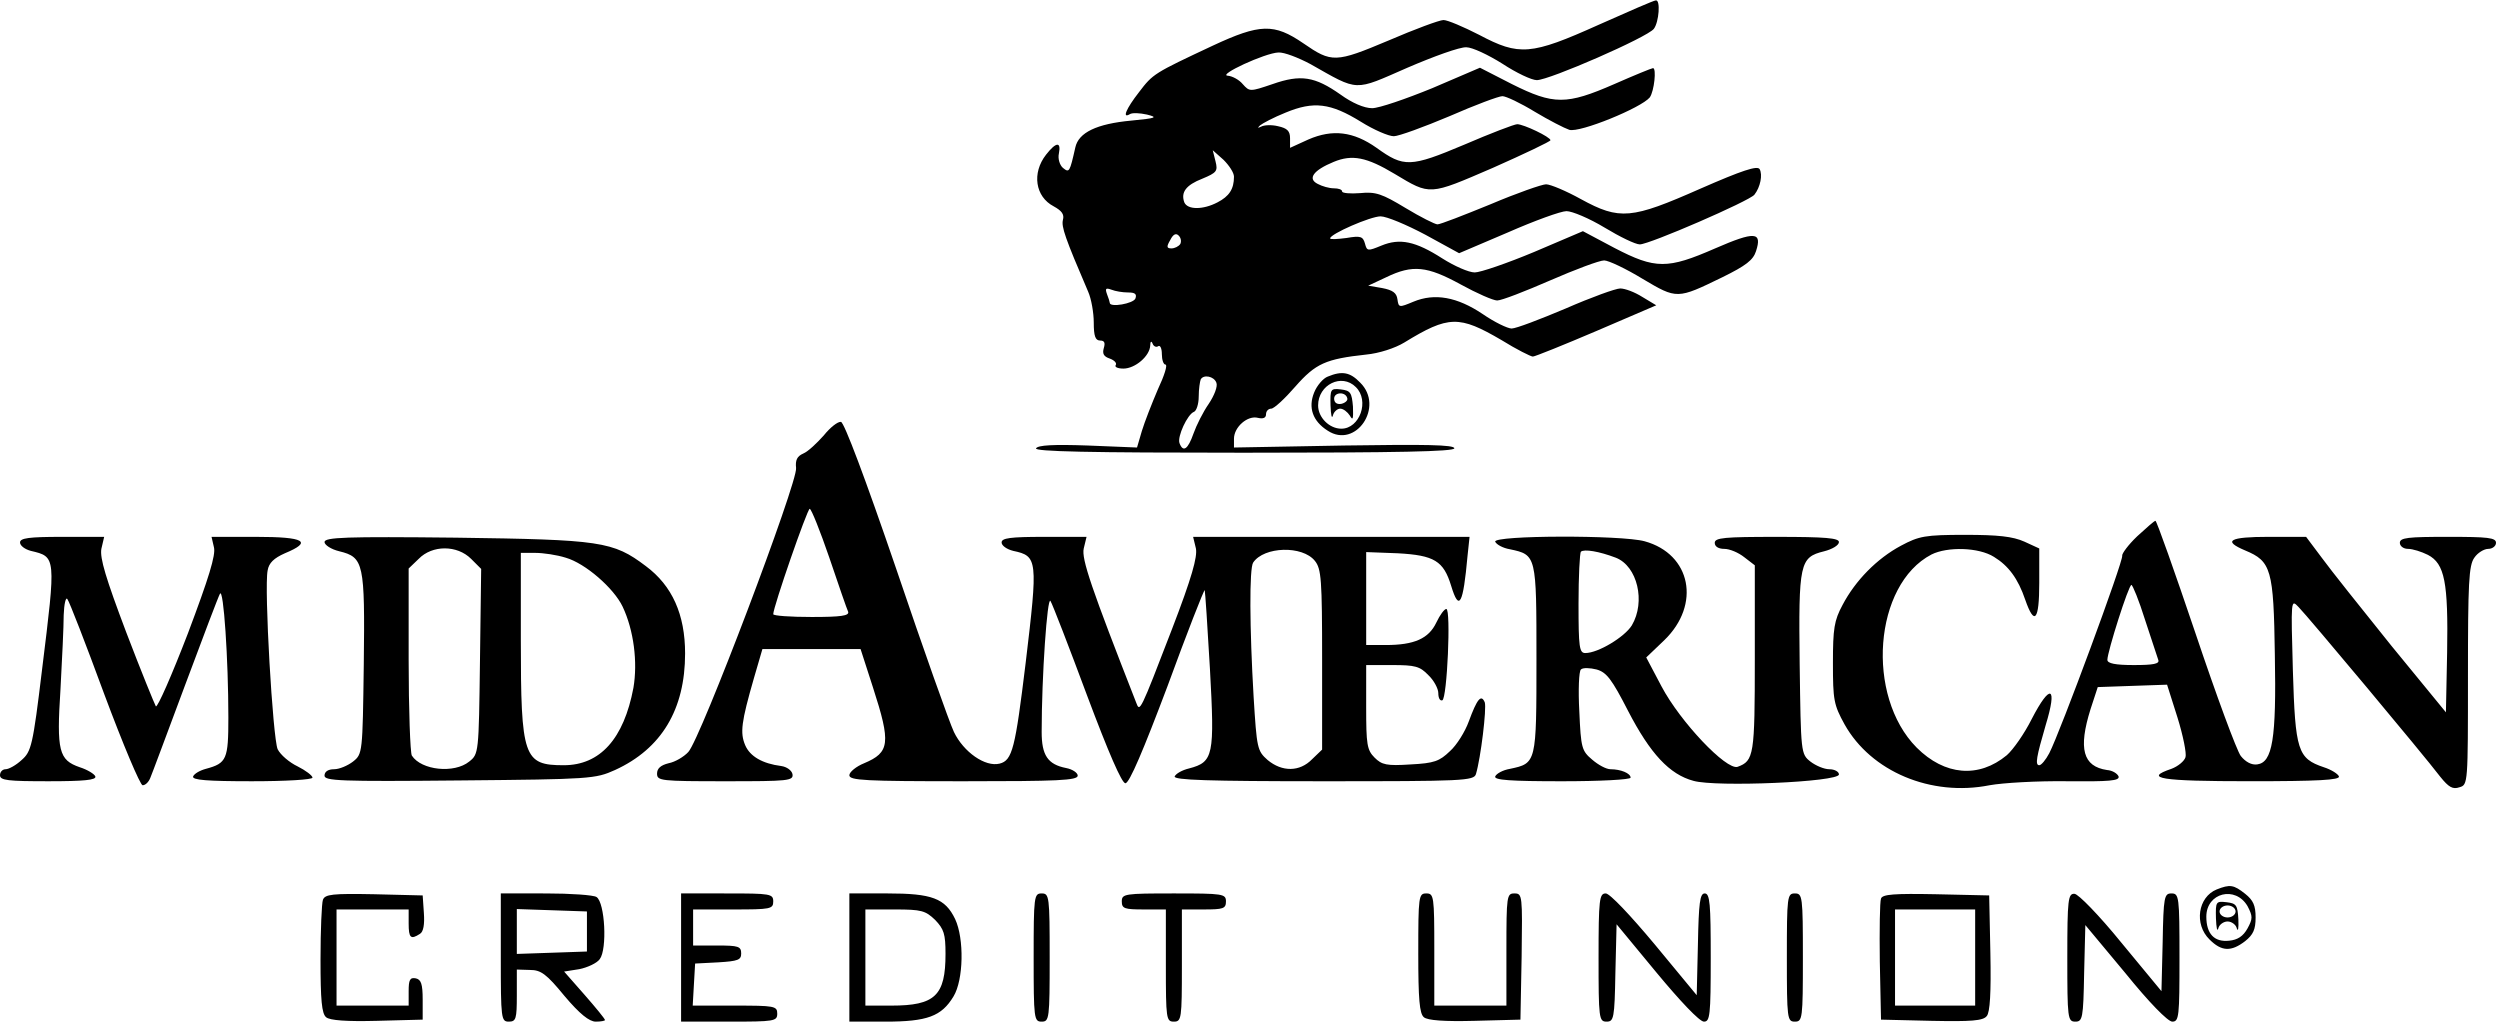 <svg xmlns="http://www.w3.org/2000/svg" width="832" height="340" version="1.0" viewBox="0 0 624 255"><path d="M399 6.2c-16.9 7.6-19.8 7.8-29.8 2.5-3.9-2-7.9-3.7-8.9-3.7s-7.2 2.3-13.7 5.1c-13.3 5.6-14.2 5.6-21.3.7-7.3-5-10.8-4.9-22.6.6-14.7 6.9-14.9 7-18.4 11.6-3.2 4.1-4.3 6.7-2.3 5.5.6-.4 2.5-.3 4.3.1 2.8.7 2.3.9-3.9 1.5-8.7.8-13.2 3-14 6.7-1.4 6.2-1.5 6.4-3.1 5.1-.8-.7-1.3-2.3-1-3.6.6-3-.7-2.9-3.2.3-3.6 4.6-2.7 10.5 1.9 12.9 2 1.1 2.7 2 2.3 3.4-.4 1.7.5 4.4 6.3 17.9.8 1.8 1.4 5.3 1.4 7.7 0 3.4.4 4.5 1.6 4.5 1.1 0 1.3.6.9 1.9-.4 1.4 0 2.1 1.5 2.6 1.1.4 1.8 1.1 1.5 1.6-.4.5.5.9 1.9.9 2.9 0 6.6-3.1 6.7-5.8 0-1 .3-1.2.6-.4.2.6.9 1 1.4.6.5-.3.9.6.9 2s.4 2.6.9 2.6c.6 0-.3 2.8-1.9 6.2-1.5 3.5-3.3 8.1-4 10.4l-1.2 4.1-12.3-.5c-8.5-.3-12.4-.1-12.9.7-.5.8 13 1.1 51.8 1.1 38.7 0 52.6-.3 52.6-1.1 0-.9-7.3-1-27.5-.7l-27.5.5v-2.2c0-2.9 3.4-5.9 6-5.2 1.3.3 2 0 2-.9 0-.8.6-1.4 1.3-1.4.7 0 3.4-2.5 6-5.5 5.1-5.8 7.6-6.9 17.7-8 3.2-.3 7.2-1.6 9.5-3 11.1-6.8 13.7-6.8 24.3-.6 3.7 2.3 7.3 4.1 7.8 4.1s7.7-2.9 15.9-6.4l14.9-6.4-3.5-2.1c-1.9-1.2-4.3-2.1-5.5-2.1-1.1 0-7.2 2.2-13.6 5-6.4 2.7-12.4 5-13.5 5-1 0-4.3-1.6-7.2-3.6-6.4-4.3-12-5.3-17.3-3.1-3.6 1.5-3.7 1.5-4-.6-.2-1.6-1.2-2.3-3.8-2.8l-3.5-.6 4.5-2.1c6.6-3.2 10.2-2.8 18.6 1.8 4 2.2 8.1 4 9.1 4 1.1 0 7-2.3 13.2-5 6.2-2.7 12.3-5 13.5-5 1.1 0 5.5 2.1 9.6 4.6 8.6 5.1 8.6 5.1 19.9-.4 5.9-2.9 7.7-4.3 8.4-6.5 1.6-4.9-.3-5-10.2-.7-11.9 5.2-14.9 5.2-25.1-.1l-7.9-4.2-12.2 5.2c-6.7 2.8-13.4 5.1-14.8 5.1-1.5 0-5.1-1.6-8.1-3.5-6.7-4.3-10.6-5.1-15.2-3.2-3.4 1.4-3.6 1.4-4.1-.5-.5-1.8-1.1-2-4.6-1.4-2.3.3-4.1.4-4.1.1 0-1.1 10.1-5.5 12.6-5.5 1.5 0 6.5 2.1 11.2 4.6l8.4 4.6 12.2-5.2c6.6-2.9 13.2-5.3 14.6-5.3 1.4 0 5.7 1.8 9.5 4.1s7.7 4.2 8.8 4.2c2.4 0 27.3-10.8 28.6-12.4 1.5-1.9 2.1-5 1.3-6.4-.6-.9-4.3.3-14.8 4.9-17.2 7.6-20.1 7.9-29.8 2.6-3.6-2-7.6-3.7-8.7-3.7-1 0-7.3 2.2-13.9 5-6.6 2.7-12.5 5-13.2 5-.6 0-4.2-1.8-8-4.1-5.8-3.5-7.4-4.1-11.3-3.7-2.5.2-4.5 0-4.5-.4 0-.5-.9-.8-2.1-.8-1.1 0-2.9-.5-4-1.1-2.6-1.3-1.1-3.4 4-5.5 4.6-1.9 8.2-1.2 15.2 3 9 5.4 8.5 5.4 24.5-1.5 7.9-3.5 14.4-6.6 14.4-6.9 0-.8-6.7-4-8.3-4-.7 0-6.7 2.3-13.2 5.1-13.5 5.7-15.1 5.7-21.9.8-5.8-4.1-11-4.7-17-2.1l-4.6 2.1v-2.4c0-1.8-.7-2.5-3-3-1.6-.4-3.5-.3-4.2.1-.9.4-1 .4-.3-.3.6-.5 3.4-2 6.4-3.2 7-2.9 11.2-2.4 18.8 2.3 3.2 2 6.9 3.6 8.2 3.6 1.2 0 7.5-2.3 13.9-5 6.4-2.8 12.3-5 13.2-5 .9 0 4.5 1.7 8.1 3.9 3.5 2.1 7.4 4.1 8.6 4.5 2.6.8 18-5.5 20.1-8.1 1.1-1.6 1.7-7.3.8-7.3-.3 0-4.7 1.8-9.7 4-11.9 5.2-15.1 5.2-25.5 0l-8-4.1-11.9 5.1c-6.6 2.7-13.3 5-15 5-2 0-5-1.3-7.9-3.4-6.4-4.5-9.9-5.1-17-2.6-5.6 1.9-5.7 1.9-7.4 0-.9-1.1-2.6-2-3.7-2.1-2.8-.1 9.3-5.7 12.6-5.8 1.4-.1 5 1.3 8 2.9 12.2 6.9 10.7 6.8 24.2.9 6.5-2.8 13.1-5.2 14.7-5.1 1.5 0 5.5 1.9 9 4.1 3.5 2.3 7.3 4.1 8.6 4.1 3.1 0 27.6-10.7 29.2-12.8 1.3-1.7 1.7-7.3.5-7.1-.5 0-6.9 2.8-14.3 6.1zm-91 37.9c0 3.1-1.2 4.9-4.1 6.4-3.6 1.9-7.5 1.9-8.3 0-.9-2.5.4-4.3 4.5-5.9 3.6-1.5 3.9-1.9 3.3-4.3l-.7-2.8 2.7 2.4c1.4 1.4 2.6 3.2 2.6 4.2zm-13.4 16.8c-.4.6-1.4 1.1-2.2 1.1-1.2 0-1.3-.4-.3-2.1.7-1.4 1.4-1.8 2.1-1.1.6.6.7 1.5.4 2.1zm-13 12.1c1.7 0 2.2.4 1.8 1.5-.5 1.3-6.4 2.3-6.4 1.1 0-.2-.3-1.2-.7-2.2-.5-1.4-.3-1.6 1.1-1.1 1 .4 2.8.7 4.2.7zm22 22.5c.4.9-.5 3.2-1.9 5.3-1.4 2-3.1 5.4-3.8 7.4-1.4 4-2.6 4.8-3.5 2.4-.6-1.6 2-7.2 3.6-7.8.6-.2 1.2-1.9 1.2-3.8s.3-3.8.5-4.3c.7-1.3 3.3-.8 3.9.8z"/><path d="M331.4 94c-1.1.4-2.7 2.2-3.4 4-1.5 3.7-.4 7.1 3.4 9.5 7 4.6 14.2-6 8.1-12-2.5-2.6-4.5-3-8.1-1.5zm7 2.6c3.5 3.4 1 10.4-3.6 10.4-3 0-5.8-2.8-5.8-5.8 0-5.2 5.9-8.1 9.4-4.6z"/><path d="M332.1 101.2c.1 2.4.3 3.5.6 2.5.2-.9 1.1-1.7 1.8-1.7.8 0 1.8.8 2.4 1.7.8 1.4.9.9.8-2.2-.3-3.5-.6-4-3-4.3-2.6-.3-2.7-.1-2.6 4zm4.2-1.7c.1.5-.6 1.1-1.5 1.3-1.1.2-1.8-.3-1.8-1.3 0-1.7 3-1.8 3.3 0zM205.6 108.7c-1.7 1.9-3.9 4-5.1 4.5-1.6.7-2 1.7-1.8 3.6.5 3.4-23.9 67.8-26.9 70.9-1.1 1.2-3.3 2.5-4.9 2.8-2 .5-2.9 1.3-2.9 2.6 0 1.8.9 1.9 17.1 1.9 15.7 0 17-.1 16.7-1.8-.2-.9-1.4-1.8-2.8-2-4.7-.6-7.8-2.4-9-5.2-1.3-3.1-1-5.7 2.2-16.8l2.1-7.2h24.5l3.1 9.6c4.5 13.9 4.2 16.2-2.2 18.9-2 .8-3.7 2.2-3.7 3 0 1.3 3.9 1.5 28.5 1.5 23.5 0 28.5-.2 28.5-1.4 0-.7-1.3-1.6-2.9-1.9-4.6-.9-6.1-3.2-6.1-9 0-13.9 1.4-34 2.2-32.7.5.8 4.6 11.4 9.1 23.5 5.4 14.4 8.7 22 9.6 22 1 0 4.5-8.3 10.5-24.2 4.9-13.4 9.1-24.1 9.3-24 .1.2.7 9 1.3 19.6 1.2 21.7.9 23.3-5.2 24.9-1.7.4-3.3 1.3-3.6 2-.3.9 8.3 1.2 37.1 1.2 34.9 0 37.6-.1 38.1-1.8 1.2-4 2.7-16.4 2.2-17.9-.9-2.1-1.9-.9-4 4.8-.9 2.5-3 5.9-4.7 7.4-2.6 2.5-3.9 3-9.8 3.3-6 .4-7.2.1-9-1.7-1.9-1.9-2.1-3.3-2.1-12.6V166h6.5c5.7 0 6.9.3 9 2.5 1.4 1.3 2.5 3.4 2.5 4.5 0 1.2.4 2 1 1.8 1.2-.4 2.2-22.8 1-22.8-.5 0-1.6 1.5-2.5 3.4-1.9 4-5.5 5.6-12.6 5.6H341v-23.2l7.9.3c9.1.5 11.4 1.9 13.3 8.1 2 6.6 3 4.7 4.1-7.5l.5-4.7h-69l.7 2.9c.4 2.1-1 7.2-6 20.2-8 20.8-8 20.7-8.9 18.3-11.2-28.6-13.7-35.9-13.1-38.5l.7-2.9h-10.6c-8.5 0-10.6.3-10.6 1.4 0 .8 1.3 1.7 2.9 2.1 6.1 1.3 6.2 2.1 3.1 28-2.6 21.3-3.3 24.3-6.5 25.1-3.6.9-9-2.9-11.4-7.9-1.1-2.3-7.6-20.6-14.4-40.7-7.8-22.8-13-36.6-13.8-36.7-.8-.1-2.7 1.4-4.3 3.4zm1.4 30.5c2.3 6.8 4.4 12.9 4.7 13.5.3 1-1.8 1.3-9.1 1.3-5.3 0-9.6-.3-9.6-.7 0-1.8 8.5-26.3 9.1-26.3.4 0 2.6 5.5 4.9 12.2zm121.2.8c1.6 2 1.8 4.6 1.8 24.7v22.4l-2.5 2.4c-3.1 3.2-7.5 3.2-11.1.2-2.6-2.3-2.7-2.9-3.5-15.8-1-17.1-1.1-32.1-.1-33.5 2.7-4 12.3-4.3 15.4-.4zM533.4 133.9c-2.2 2.1-3.8 4.3-3.7 4.8.4 1.1-15.5 44.1-18.2 49.3-.9 1.7-2 3-2.5 3-1.1 0-.7-2.1 1.6-10 3-9.8 1.2-10.6-3.5-1.5-1.8 3.6-4.6 7.6-6.2 9-7 5.8-15.5 5.1-22.5-1.9-12.8-12.9-10.7-40.7 3.7-48.2 4-2 11.8-1.8 15.6.6 3.6 2.2 6 5.4 7.8 10.7 2.3 6.6 3.5 5.2 3.5-4.2v-8.6l-3.7-1.7c-2.9-1.3-6.6-1.7-14.8-1.7-10 0-11.5.3-16 2.7-6 3.2-11.4 8.7-14.6 14.8-2.1 3.9-2.4 5.9-2.4 14.5 0 9.2.2 10.4 2.9 15.3 6.6 11.8 21.6 18.1 36.2 15.2 3.3-.6 11.9-1.1 19.3-1 10.6.1 13.2-.1 12.9-1.2-.3-.7-1.5-1.5-2.9-1.6-6-.9-7.2-5.3-4.1-15.2l1.8-5.5 8.6-.3 8.7-.3 2.6 8.2c1.4 4.5 2.3 9 2 9.9-.3 1-1.9 2.3-3.5 2.9-7.1 2.4-2.8 3.1 19.6 3.1 16.9 0 22.5-.3 22.2-1.2-.2-.6-1.9-1.7-3.8-2.3-6.5-2.2-7.1-4.1-7.7-24.1-.5-17.8-.5-17.9 1.4-15.9 2.2 2.2 31.3 37 35.4 42.4 2.1 2.6 3.1 3.2 4.8 2.6 2.1-.6 2.1-.9 2.1-27.8 0-23.1.2-27.6 1.6-29.5.8-1.2 2.4-2.2 3.5-2.2 1 0 1.9-.7 1.9-1.5 0-1.3-2-1.5-12-1.5s-12 .2-12 1.5c0 .8.9 1.5 2 1.5 1.2 0 3.4.7 5 1.5 4.2 2.2 5.1 6.8 4.8 24.4l-.3 14.9-13.6-16.6c-7.4-9.2-15.3-19.1-17.4-22l-3.9-5.2h-9.3c-9.9 0-11.6 1-5.9 3.4 6.5 2.7 7.1 4.7 7.4 26.1.4 21-.6 26.8-4.4 27.3-1.4.2-2.9-.6-4.1-2.1-1-1.3-6.1-15.1-11.3-30.6-5.2-15.4-9.7-28.1-10-28.1-.3 0-2.3 1.8-4.6 3.9zm2 20.8c1.6 4.9 3.1 9.4 3.3 10 .4 1-1.2 1.3-6.1 1.3-4.6 0-6.6-.4-6.6-1.3 0-2 5.3-18.7 6-18.7.3 0 1.9 3.9 3.4 8.7zM5 135.4c0 .8 1.2 1.7 2.7 2.1 6.3 1.5 6.3 1.3 2.8 29.6-2.3 19.1-2.7 20.5-5.1 22.6-1.4 1.3-3.2 2.3-4 2.3-.8 0-1.4.7-1.4 1.5 0 1.3 2 1.5 12.1 1.5 8.8 0 12-.3 11.7-1.2-.2-.6-2-1.7-3.9-2.3-5.2-1.8-5.8-4-4.8-19.5.4-7.4.8-15.7.8-18.5.1-2.7.5-4.5.9-4 .5.6 4.6 11.2 9.2 23.7 4.7 12.6 9 22.8 9.6 22.8.7 0 1.5-.8 1.9-1.8.4-.9 4.3-11.4 8.7-23.2 4.4-11.8 8.3-22.1 8.7-22.8.9-1.6 2.1 16.4 2.1 30.9 0 10.4-.4 11.4-5.6 12.8-1.5.4-2.9 1.2-3.2 1.9-.3.9 3.5 1.2 14.7 1.2 8.5 0 15.1-.4 15.1-.9s-1.7-1.8-3.7-2.8c-2.1-1-4.3-2.9-5-4.3-1.2-2.7-3.4-40.2-2.5-44.6.3-1.9 1.6-3.1 4.3-4.3 7-2.9 5-4.1-7.2-4.1H52.8l.6 2.6c.5 1.9-1.3 7.7-6.5 21.5-4 10.4-7.6 18.6-8 18.2-.3-.5-3.7-8.8-7.4-18.5-5.1-13.5-6.6-18.5-6.2-20.8l.7-3H15.5c-8.3 0-10.5.3-10.5 1.4zM81 135.3c0 .7 1.6 1.8 3.7 2.3 6.1 1.5 6.4 2.9 6.1 28.2-.3 22.2-.3 22.4-2.7 24.3-1.3 1-3.4 1.9-4.7 1.9-1.5 0-2.4.6-2.4 1.6 0 1.3 3.7 1.5 33.8 1.2 32.7-.3 33.8-.4 38.7-2.6 11.6-5.3 17.5-15.1 17.5-29.1 0-9.7-3.2-16.9-9.8-21.8-8.2-6.2-11.2-6.6-47.4-7.1-27.6-.3-32.8-.1-32.8 1.1zm36.6 4.2 2.5 2.5-.3 23.1c-.3 22.9-.3 23.1-2.7 25-3.7 3-11.9 2.2-14.3-1.5-.4-.6-.8-11.4-.8-23.9v-22.8l2.5-2.4c3.4-3.5 9.6-3.5 13.1 0zm23.6-.3c4.9 1.4 12 7.6 14.2 12.2 2.8 5.9 3.8 13.9 2.7 20.3-2.4 12.7-8.3 19.3-17.4 19.3-10 0-10.7-1.9-10.7-31.3V138h3.6c2 0 5.4.5 7.6 1.2z"/><path d="M373.2 135.2c.3.7 1.9 1.6 3.7 1.9 6.6 1.4 6.6 1.5 6.6 27.4 0 26 0 26-6.6 27.4-1.8.3-3.4 1.2-3.7 1.9-.3.9 3.7 1.2 16.7 1.2 9.4 0 17.1-.4 17.1-.9 0-1.1-2.5-2.1-5-2.1-1.1 0-3.1-1.1-4.6-2.4-2.6-2.2-2.8-2.9-3.2-12-.3-5.4-.1-10.1.4-10.5.5-.5 2.3-.4 3.9 0 2.5.7 3.8 2.4 7.9 10.4 5.5 10.6 10.3 15.8 16.3 17.4 5.6 1.6 36.3.3 36.3-1.6 0-.7-1.1-1.3-2.4-1.3-1.3 0-3.4-.9-4.7-1.9-2.4-1.9-2.4-2.1-2.7-24.3-.3-25.3 0-26.7 6.1-28.2 2-.5 3.7-1.5 3.7-2.3 0-1-3.3-1.3-15.5-1.3-13.1 0-15.5.2-15.5 1.5 0 .9.9 1.5 2.4 1.5 1.3 0 3.5.9 5 2.1l2.6 2v23.3c0 24.1-.2 25.5-4.3 27-2.8.9-14.3-11.2-19-20.1l-3.8-7.2 4.5-4.3c9.2-8.9 6.7-21.5-4.9-24.7-5.8-1.6-37.8-1.5-37.3.1zm30.1 4c5.4 2.1 7.5 11 4 16.9-1.8 2.9-8.4 6.9-11.6 6.9-1.5 0-1.7-1.4-1.7-12.3 0-6.8.3-12.7.6-13 .8-.7 4.5-.1 8.7 1.5zM553.3 222c-4.7 1.9-5.7 8.7-1.8 12.5 3 3 5.4 3.1 8.9.4 2-1.6 2.6-2.9 2.6-5.9 0-3-.6-4.3-2.6-5.9-2.9-2.3-3.8-2.4-7.1-1.1zm7.7 4.2c1.3 2.5 1.3 3.1 0 5.5-1.1 2-2.5 2.9-4.6 3.1-3.7.4-5.7-1.7-5.7-6 0-6 7.3-7.8 10.3-2.6z"/><path d="M553.1 229.2c.1 2.4.3 3.5.6 2.5.2-.9 1.3-1.7 2.3-1.7 1 0 2.1.8 2.3 1.7.3 1 .5 0 .4-2.2-.2-3.6-.5-4-2.9-4.3-2.7-.3-2.8-.2-2.7 4zm4.9-1.7c0 .8-.9 1.5-2 1.5s-2-.7-2-1.5.9-1.5 2-1.5 2 .7 2 1.5zM80.6 224.6c-.3.8-.6 7.5-.6 14.9 0 10.1.3 13.5 1.4 14.4.9.8 5.2 1.1 12.7.9l11.4-.3v-5c0-3.9-.4-5-1.7-5.3-1.5-.3-1.8.4-1.8 3.2v3.6H84v-24h18v3.5c0 3.6.5 4.1 2.8 2.6.9-.5 1.2-2.4 1-5.2l-.3-4.4-12.1-.3c-10.4-.2-12.3 0-12.8 1.4zM125 239c0 15.3.1 16 2 16 1.8 0 2-.7 2-6.5V242l3.3.1c2.7 0 4.1 1 8.6 6.5 3.8 4.5 6.2 6.4 7.8 6.4 1.3 0 2.3-.2 2.3-.4 0-.3-2.3-3.1-5.1-6.3l-5.1-5.8 3.8-.6c2-.4 4.4-1.5 5.1-2.5 1.9-2.5 1.3-14.1-.8-15.5-.7-.5-6.5-.9-12.6-.9H125v16zm21.5-6.5v5l-8.7.3-8.8.3v-11.2l8.8.3 8.7.3v5zM170 239v16h12c11.3 0 12-.1 12-2s-.7-2-10.6-2h-10.5l.3-5.3.3-5.2 5.8-.3c4.9-.3 5.7-.6 5.7-2.2 0-1.8-.7-2-6-2h-6v-9h10c9.3 0 10-.1 10-2s-.7-2-11.5-2H170v16zM212 239v16h9c10.4 0 14-1.3 17-6.3 2.5-4.1 2.7-14.4.4-19.3-2.5-5.2-5.8-6.4-16.9-6.4H212v16zm21.4-9.4c2.2 2.3 2.6 3.5 2.6 8.5 0 10.4-2.6 12.9-13.5 12.9H216v-24h7.4c6.6 0 7.6.3 10 2.6zM258 239c0 15.3.1 16 2 16s2-.7 2-16-.1-16-2-16-2 .7-2 16zM280 225c0 1.8.7 2 5.5 2h5.5v14c0 13.3.1 14 2 14s2-.7 2-14v-14h5.5c4.8 0 5.5-.2 5.5-2 0-1.9-.7-2-13-2s-13 .1-13 2zM354 237.9c0 11.5.3 15.1 1.4 16 .9.8 5.2 1.1 12.7.9l11.4-.3.3-15.8c.2-15.2.2-15.7-1.8-15.7-1.9 0-2 .6-2 14v14h-18v-14c0-13.3-.1-14-2-14s-2 .7-2 14.9zM399 239c0 15.2.1 16 2 16 1.8 0 2-.8 2.2-12.1l.3-12.2 10 12.1c5.8 7 10.7 12.2 11.8 12.2 1.5 0 1.7-1.4 1.7-16 0-13.4-.2-16-1.5-16-1.2 0-1.5 2.3-1.7 12.7l-.3 12.7-10.5-12.7c-6.1-7.3-11.2-12.7-12.2-12.7-1.6 0-1.8 1.4-1.8 16zM446 239c0 15.3.1 16 2 16s2-.7 2-16-.1-16-2-16-2 .7-2 16zM469.5 224.3c-.3.7-.4 7.8-.3 15.7l.3 14.5 12.6.3c9.9.2 12.9 0 13.8-1.2.8-.9 1.1-5.8.9-15.7l-.3-14.4-13.3-.3c-10.3-.2-13.4 0-13.7 1.1zM493 239v12h-20v-24h20v12zM516 239c0 15.2.1 16 2 16 1.8 0 2-.8 2.2-12.1l.3-12 10 12c5.9 7.3 10.6 12.1 11.7 12.1 1.7 0 1.8-1.3 1.8-16 0-15.2-.1-16-2-16-1.8 0-2 .8-2.2 12.2l-.3 12.2-10-12.1c-5.6-6.9-10.8-12.2-11.7-12.2-1.6-.1-1.8 1.3-1.8 15.9z"/></svg>